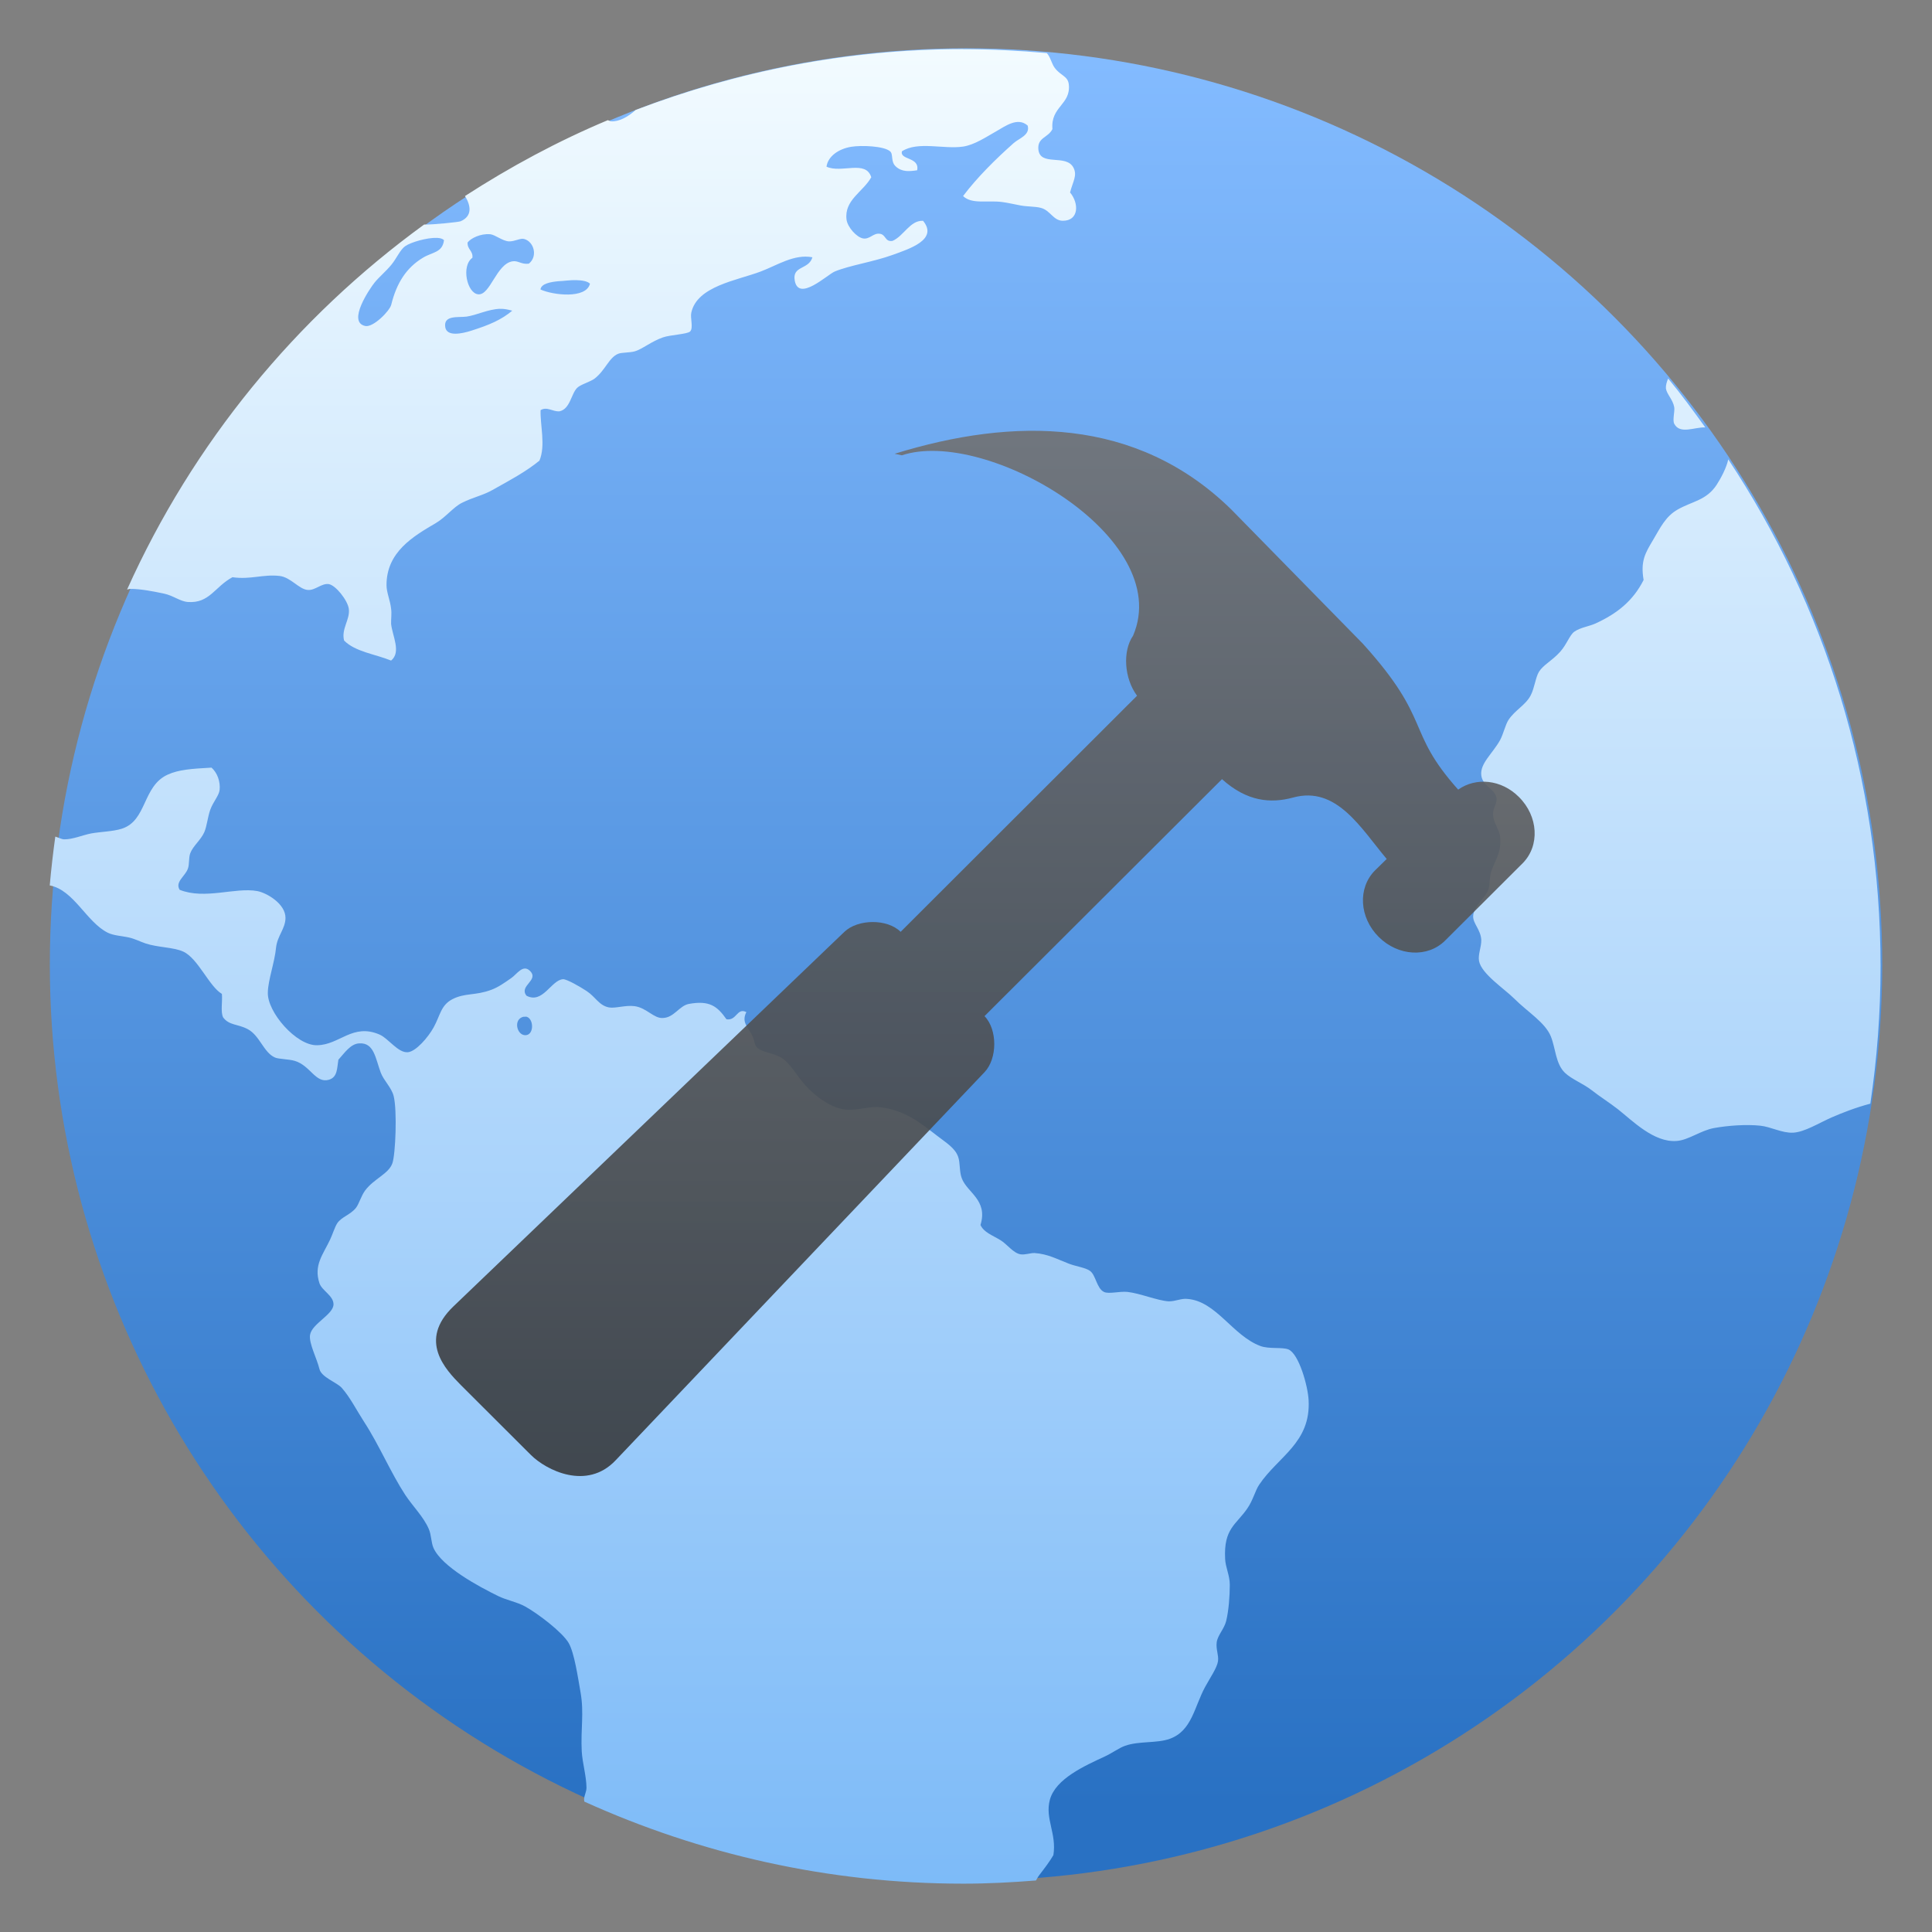 <svg style="clip-rule:evenodd;fill-rule:evenodd;stroke-linejoin:round;stroke-miterlimit:2" version="1.1" viewBox="0 0 48 48" xmlns="http://www.w3.org/2000/svg">
 <rect x="0" y="0" width="48" height="48" fill="#808080" stroke="none"/>
 <circle cx="24.001" cy="23.964" r="22.763" style="fill:url(#_Linear1)"/>
 <path d="m23.932 1.22c-2.874 0-5.61 0.549-8.139 1.512-0.183 0.169-0.422 0.298-0.612 0.282-0.026-3e-3 -0.051-0.018-0.079-0.029-1.246 0.522-2.428 1.161-3.549 1.885 0.145 0.237 0.189 0.5-0.111 0.628-0.05 0.02-0.684 0.086-0.905 0.081-3.188 2.316-5.745 5.432-7.38 9.069 0.026-5e-3 0.049-0.016 0.077-0.017 0.248-4e-3 0.605 0.067 0.843 0.118 0.22 0.045 0.397 0.192 0.588 0.207 0.54 0.041 0.67-0.379 1.11-0.615 0.456 0.064 0.758-0.078 1.169-0.032 0.28 0.032 0.482 0.331 0.701 0.348 0.183 0.018 0.345-0.172 0.523-0.145 0.172 0.027 0.47 0.403 0.498 0.614 0.037 0.263-0.193 0.499-0.117 0.788 0.275 0.28 0.775 0.337 1.168 0.498 0.256-0.211 0.035-0.602 0-0.908-4e-3 -0.135 0.018-0.254 0-0.378-0.022-0.21-0.113-0.403-0.114-0.583-5e-3 -0.832 0.67-1.221 1.228-1.549 0.242-0.143 0.432-0.394 0.641-0.499 0.296-0.148 0.516-0.182 0.761-0.32 0.443-0.249 0.822-0.448 1.169-0.73 0.159-0.377 0.015-0.883 0.029-1.255 0.16-0.098 0.298 0.042 0.468 0.029 0.267-0.055 0.289-0.433 0.44-0.583 0.088-0.087 0.329-0.148 0.439-0.234 0.266-0.209 0.353-0.524 0.585-0.614 0.084-0.034 0.276-0.023 0.407-0.059 0.173-0.046 0.42-0.251 0.701-0.347 0.184-0.064 0.605-0.078 0.675-0.147 0.086-0.088-2e-3 -0.335 0.029-0.467 0.142-0.66 1.136-0.8 1.723-1.022 0.412-0.155 0.834-0.441 1.286-0.354-0.088 0.314-0.51 0.203-0.438 0.583 0.098 0.529 0.806-0.15 0.992-0.229 0.357-0.15 0.968-0.242 1.436-0.412 0.41-0.149 1.145-0.378 0.759-0.848-0.323-0.017-0.478 0.379-0.759 0.499-0.194 0.032-0.157-0.162-0.323-0.178-0.157-0.018-0.245 0.145-0.407 0.117-0.161-0.027-0.387-0.279-0.412-0.467-0.063-0.488 0.412-0.689 0.614-1.053-0.134-0.441-0.743-0.09-1.112-0.263 0.036-0.262 0.307-0.444 0.614-0.494 0.251-0.042 0.816-0.02 0.966 0.113 0.087 0.074 6e-3 0.258 0.146 0.38 0.149 0.135 0.333 0.12 0.526 0.09 0.068-0.333-0.433-0.25-0.379-0.47 0.395-0.258 1.037-0.047 1.52-0.118 0.279-0.041 0.571-0.237 0.817-0.376 0.235-0.133 0.539-0.365 0.788-0.146 0.066 0.238-0.217 0.317-0.349 0.436-0.447 0.397-0.908 0.853-1.256 1.315 0.214 0.208 0.601 0.103 0.962 0.147 0.141 0.018 0.318 0.059 0.467 0.087 0.175 0.032 0.36 0.022 0.496 0.058 0.246 0.059 0.312 0.322 0.555 0.322 0.399 0 0.404-0.433 0.178-0.703 0.071-0.276 0.183-0.419 0.087-0.612-0.18-0.36-0.841-0.018-0.875-0.467-0.02-0.292 0.244-0.279 0.35-0.496-0.048-0.563 0.461-0.604 0.407-1.109-0.023-0.211-0.202-0.214-0.349-0.411-0.076-0.097-0.112-0.284-0.199-0.368-0.681-0.059-1.371-0.097-2.069-0.097l-5e-3 -2e-3zm-11.759 4.598h3e-3c0.136 0.018 0.3 0.166 0.465 0.179 0.155 4e-3 0.284-0.087 0.38-0.06 0.245 0.064 0.348 0.433 0.117 0.614-0.191 0.023-0.265-0.084-0.409-0.058-0.397 0.067-0.549 0.845-0.846 0.819-0.279-0.022-0.431-0.705-0.146-0.908 0.018-0.177-0.13-0.205-0.12-0.38 0.084-0.108 0.324-0.224 0.556-0.205v-1e-3zm-1.316 0.092c0.082 3e-3 0.142 0.022 0.174 0.057-0.039 0.312-0.283 0.291-0.523 0.436-0.416 0.251-0.656 0.633-0.788 1.169-0.039 0.155-0.448 0.569-0.645 0.527-0.464-0.097 0.128-0.951 0.233-1.081 0.118-0.144 0.274-0.27 0.412-0.436 0.134-0.161 0.221-0.379 0.349-0.468 0.142-0.097 0.544-0.214 0.788-0.204zm3.459 1.05c0.148 3e-3 0.282 0.027 0.342 0.088-0.095 0.386-0.926 0.284-1.23 0.144 0.018-0.145 0.247-0.186 0.438-0.205 0.135-4e-3 0.302-0.032 0.45-0.027zm-1.892 0.713c0.099-4e-3 0.199 0.017 0.303 0.046-0.269 0.225-0.56 0.352-1.022 0.498-0.222 0.07-0.605 0.157-0.643-0.091-0.046-0.304 0.325-0.233 0.528-0.26 0.255-0.036 0.535-0.184 0.834-0.194v1e-3zm29.021 1.731c-0.036 0.084-0.06 0.165-0.056 0.245 0.018 0.141 0.173 0.276 0.207 0.467 0.018 0.101-0.047 0.32 0 0.412 0.141 0.273 0.509 0.078 0.772 0.091-0.299-0.412-0.598-0.824-0.923-1.215zm1.493 2.01c-0.042 0.201-0.179 0.463-0.289 0.632-0.255 0.387-0.601 0.405-0.966 0.612-0.305 0.172-0.436 0.46-0.615 0.761-0.193 0.324-0.313 0.52-0.233 0.99-0.261 0.518-0.657 0.835-1.197 1.082-0.16 0.072-0.379 0.099-0.526 0.204-0.116 0.085-0.183 0.31-0.349 0.497-0.205 0.228-0.42 0.324-0.528 0.498-0.083 0.135-0.111 0.403-0.204 0.583-0.126 0.246-0.391 0.366-0.554 0.615-0.075 0.114-0.126 0.347-0.207 0.498-0.186 0.336-0.502 0.579-0.468 0.875 0.034 0.286 0.359 0.336 0.381 0.585 4e-3 0.141-0.093 0.227-0.088 0.381 5e-3 0.224 0.156 0.381 0.174 0.554 0.044 0.434-0.147 0.607-0.229 0.903-0.039 0.142-0.022 0.301-0.06 0.412-0.073 0.217-0.374 0.413-0.38 0.67-3e-3 0.182 0.187 0.329 0.202 0.585 5e-3 0.177-0.087 0.365-0.055 0.528 0.062 0.318 0.63 0.687 0.877 0.934 0.331 0.331 0.763 0.587 0.906 0.935 0.119 0.296 0.118 0.681 0.349 0.904 0.171 0.164 0.454 0.267 0.672 0.438 0.204 0.16 0.426 0.298 0.644 0.467 0.355 0.279 0.893 0.833 1.459 0.79 0.296-0.02 0.6-0.263 0.935-0.322 0.345-0.062 0.794-0.094 1.142-0.058 0.267 0.027 0.541 0.187 0.819 0.174 0.293-0.018 0.628-0.235 0.961-0.381 0.268-0.116 0.597-0.245 0.957-0.34 0.166-1.112 0.254-2.251 0.254-3.41 0-4.666-1.395-8.991-3.783-12.596h-1e-3zm-37.691 7.658c-0.486 0.027-0.804 0.048-1.08 0.173-0.632 0.288-0.51 1.142-1.141 1.344-0.219 0.07-0.519 0.074-0.759 0.117-0.208 0.039-0.461 0.151-0.674 0.147-0.06-1e-3 -0.144-0.046-0.219-0.068-0.055 0.4-0.102 0.805-0.138 1.213 0.601 0.114 0.911 0.911 1.442 1.175 0.146 0.072 0.336 0.077 0.523 0.118 0.151 0.034 0.266 0.097 0.412 0.147 0.309 0.104 0.687 0.092 0.935 0.202 0.372 0.166 0.645 0.865 0.965 1.053 0.018 0.189-0.037 0.442 0.03 0.583 0.151 0.205 0.365 0.16 0.614 0.294 0.299 0.16 0.39 0.576 0.673 0.703 0.097 0.043 0.342 0.038 0.496 0.085 0.387 0.117 0.514 0.565 0.846 0.468 0.217-0.064 0.2-0.289 0.235-0.497 0.144-0.155 0.301-0.403 0.526-0.407 0.363-0.018 0.395 0.375 0.527 0.728 0.075 0.199 0.27 0.373 0.321 0.583 0.09 0.363 0.045 1.45-0.032 1.667-0.092 0.266-0.452 0.379-0.675 0.674-0.104 0.139-0.154 0.341-0.233 0.438-0.143 0.175-0.356 0.22-0.463 0.381-0.06 0.091-0.119 0.285-0.178 0.407-0.176 0.372-0.411 0.636-0.263 1.082 0.061 0.184 0.349 0.307 0.349 0.523 1e-3 0.254-0.541 0.482-0.583 0.761-0.032 0.208 0.168 0.578 0.234 0.848 0.048 0.204 0.434 0.332 0.554 0.467 0.205 0.231 0.369 0.557 0.556 0.846 0.371 0.569 0.661 1.263 1.022 1.814 0.191 0.288 0.458 0.548 0.585 0.848 0.065 0.151 0.056 0.331 0.115 0.467 0.209 0.471 1.131 0.963 1.607 1.197 0.223 0.108 0.47 0.147 0.674 0.261 0.31 0.172 0.923 0.636 1.08 0.908 0.139 0.244 0.226 0.838 0.294 1.226 0.09 0.513 1e-3 0.907 0.029 1.462 0.018 0.301 0.114 0.603 0.118 0.904 1e-3 0.105-0.056 0.184-0.06 0.291 0 0.017 6e-3 0.038 6e-3 0.055 2.87 1.299 6.05 2.039 9.416 2.039 0.608 0 1.209-0.032 1.805-0.079 0.027-0.045 0.05-0.092 0.083-0.134 0.138-0.18 0.259-0.338 0.35-0.496 0.086-0.534-0.213-0.906-0.088-1.373 0.14-0.525 0.865-0.845 1.374-1.082 0.174-0.081 0.354-0.213 0.496-0.262 0.352-0.123 0.791-0.056 1.113-0.174 0.547-0.2 0.604-0.788 0.874-1.286 0.128-0.236 0.296-0.473 0.321-0.641 0.021-0.151-0.055-0.294-0.032-0.472 0.026-0.177 0.185-0.329 0.234-0.523 0.063-0.253 0.091-0.624 0.091-0.906 0-0.231-0.108-0.434-0.116-0.643-0.038-0.758 0.274-0.843 0.554-1.255 0.141-0.205 0.193-0.439 0.292-0.586 0.47-0.702 1.287-1.041 1.228-2.103-0.018-0.351-0.24-1.145-0.499-1.257-0.147-0.064-0.487-5e-3 -0.701-0.087-0.69-0.258-1.095-1.114-1.811-1.169-0.152-0.018-0.293 0.062-0.465 0.06-0.283-0.018-0.71-0.199-1.024-0.234-0.199-0.02-0.466 0.059-0.585 0-0.183-0.089-0.201-0.425-0.35-0.525-0.117-0.082-0.346-0.108-0.525-0.178-0.288-0.11-0.516-0.24-0.848-0.263-0.102-4e-3 -0.23 0.049-0.349 0.032-0.184-0.032-0.329-0.248-0.499-0.352-0.212-0.129-0.408-0.191-0.496-0.376 0.192-0.629-0.338-0.804-0.467-1.168-0.062-0.17-0.034-0.375-0.088-0.527-0.077-0.218-0.291-0.344-0.527-0.526-0.423-0.325-0.798-0.631-1.402-0.705-0.266-0.034-0.529 0.08-0.85 0.059-0.341-0.02-0.767-0.319-1.022-0.61-0.247-0.283-0.367-0.538-0.583-0.674-0.204-0.131-0.475-0.128-0.614-0.26-0.062-0.058-0.051-0.157-0.118-0.294-0.102-0.213-0.275-0.331-0.146-0.585-0.233-0.12-0.24 0.222-0.494 0.178-0.228-0.323-0.419-0.475-0.935-0.381-0.236 0.044-0.368 0.342-0.643 0.349-0.226 0.018-0.403-0.251-0.701-0.293-0.225-0.032-0.481 0.06-0.641 0.031-0.25-0.05-0.327-0.257-0.554-0.407-0.168-0.11-0.492-0.297-0.586-0.294-0.293 0.018-0.503 0.624-0.908 0.41-0.197-0.25 0.321-0.381 0.088-0.615-0.177-0.177-0.326 0.081-0.468 0.178-0.162 0.112-0.314 0.223-0.494 0.29-0.401 0.15-0.652 0.072-0.966 0.233-0.29 0.15-0.302 0.402-0.467 0.701-0.135 0.245-0.441 0.602-0.643 0.617-0.245 0.018-0.479-0.343-0.701-0.439-0.669-0.289-0.993 0.258-1.549 0.265-0.516 0.018-1.252-0.832-1.226-1.317 4e-3 -0.296 0.17-0.745 0.204-1.111 0.032-0.291 0.231-0.466 0.234-0.732 5e-3 -0.355-0.471-0.628-0.701-0.67-0.546-0.1-1.304 0.22-1.929-0.032-0.12-0.198 0.14-0.335 0.206-0.527 0.039-0.109 0.016-0.256 0.056-0.376 0.069-0.187 0.264-0.331 0.351-0.528 0.065-0.15 0.082-0.367 0.147-0.554 0.078-0.213 0.217-0.349 0.234-0.499 0.02-0.196-0.053-0.424-0.207-0.554l-3e-3 4e-3zm7.811 6.184c0.198 0.018 0.223 0.428 0.02 0.461-0.218 0.034-0.329-0.343-0.117-0.441 0.037-0.018 0.07-0.018 0.098-0.016v-3e-3l-1e-3 -1e-3z" style="fill-rule:nonzero;fill:url(#_Linear2)"/>
 <path d="m22.227 11.274l0.179 0.038c2.093-0.695 6.791 2.042 5.745 4.481-0.265 0.383-0.221 1.064 0.099 1.492l-5.874 5.866c-0.329-0.328-1.061-0.321-1.397 0l-9.716 9.308c-0.885 0.849-0.189 1.57 0.185 1.951l1.743 1.739c0.381 0.378 1.387 0.889 2.103 0.133l9.168-9.646c0.319-0.336 0.322-1.057 0-1.388 0 0 5e-3 -5e-3 0-5e-3l5.898-5.885c0.623 0.56 1.211 0.608 1.769 0.456 1.077-0.294 1.678 0.758 2.323 1.527l-0.292 0.286c-0.431 0.435-0.39 1.168 0.093 1.65s1.219 0.522 1.65 0.092l1.927-1.922c0.431-0.434 0.391-1.167-0.094-1.647-0.436-0.437-1.068-0.494-1.508-0.182-1.322-1.48-0.628-1.702-2.371-3.628l-3.265-3.331c-2.351-2.302-5.406-2.299-8.365-1.385z" style="fill-rule:nonzero;fill:url(#_Linear3)"/>
 <defs>
  <linearGradient id="_Linear1" x2="1" gradientTransform="matrix(2.68806e-15,-43.899,43.899,2.68806e-15,19.124,45.1)" gradientUnits="userSpaceOnUse">
   <stop style="stop-color:#2971c3" offset="0"/>
   <stop style="stop-color:#83bbff" offset="1"/>
  </linearGradient>
  <linearGradient id="_Linear2" x2="1" gradientTransform="matrix(2.84554e-15,-46.471,46.471,2.84554e-15,23.954,47.087)" gradientUnits="userSpaceOnUse">
   <stop style="stop-color:#7cbaf8" offset="0"/>
   <stop style="stop-color:#f4fcff" offset="1"/>
  </linearGradient>
  <linearGradient id="_Linear3" x2="1" gradientTransform="matrix(1.59292e-15,-26.014,26.014,1.59292e-15,24.002,36.159)" gradientUnits="userSpaceOnUse">
   <stop style="stop-color:#373a3d;stop-opacity:.9" offset="0"/>
   <stop style="stop-color:#727273;stop-opacity:.9" offset="1"/>
  </linearGradient>
 </defs>
</svg>
